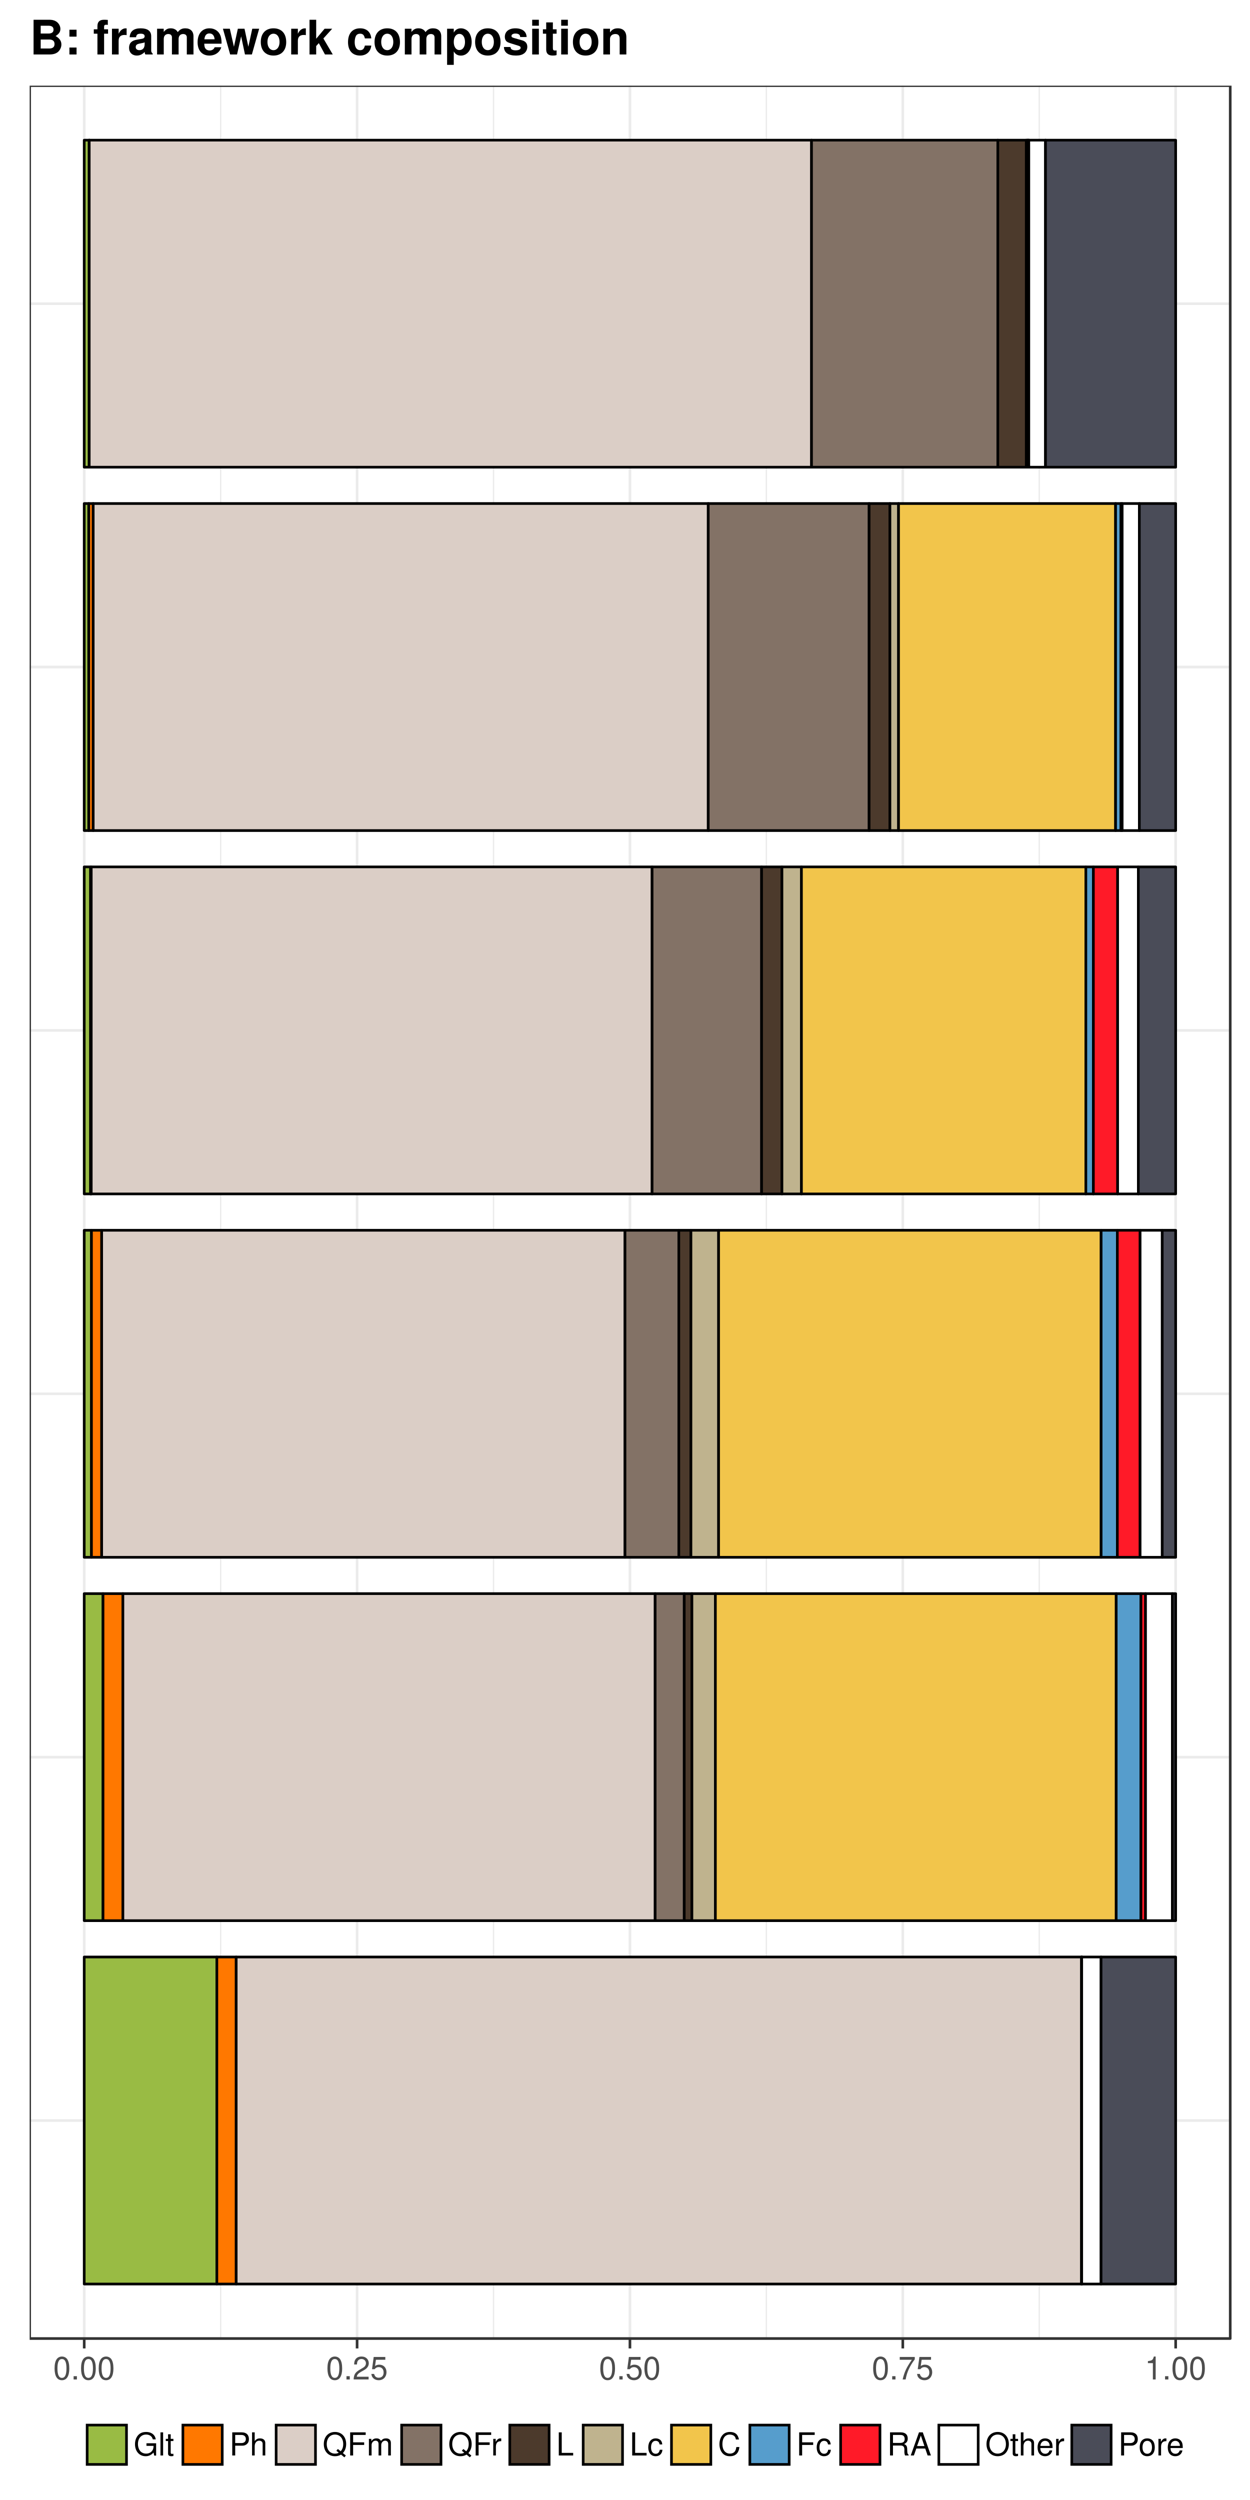 <?xml version="1.0" encoding="UTF-8"?>
<svg xmlns="http://www.w3.org/2000/svg" xmlns:xlink="http://www.w3.org/1999/xlink" width="504pt" height="1008pt" viewBox="0 0 504 1008" version="1.1">
<defs>
<g>
<symbol overflow="visible" id="glyph0-0">
<path style="stroke:none;" d=""/>
</symbol>
<symbol overflow="visible" id="glyph0-1">
<path style="stroke:none;" d="M 3.516 -9.25 C 2.672 -9.25 1.906 -8.875 1.438 -8.234 C 0.844 -7.422 0.547 -6.188 0.547 -4.484 C 0.547 -1.359 1.578 0.297 3.516 0.297 C 5.438 0.297 6.484 -1.359 6.484 -4.406 C 6.484 -6.188 6.203 -7.391 5.609 -8.234 C 5.125 -8.875 4.375 -9.25 3.516 -9.25 Z M 3.516 -8.25 C 4.734 -8.25 5.344 -7.016 5.344 -4.5 C 5.344 -1.875 4.75 -0.641 3.5 -0.641 C 2.297 -0.641 1.703 -1.922 1.703 -4.469 C 1.703 -7.016 2.297 -8.25 3.516 -8.25 Z M 3.516 -8.25 "/>
</symbol>
<symbol overflow="visible" id="glyph0-2">
<path style="stroke:none;" d="M 2.438 -1.328 L 1.109 -1.328 L 1.109 0 L 2.438 0 Z M 2.438 -1.328 "/>
</symbol>
<symbol overflow="visible" id="glyph0-3">
<path style="stroke:none;" d="M 6.469 -1.109 L 1.703 -1.109 C 1.812 -1.875 2.234 -2.375 3.344 -3.047 L 4.625 -3.766 C 5.891 -4.469 6.547 -5.406 6.547 -6.547 C 6.547 -7.312 6.234 -8.031 5.688 -8.531 C 5.156 -9.016 4.484 -9.25 3.641 -9.25 C 2.484 -9.25 1.625 -8.844 1.125 -8.047 C 0.812 -7.562 0.672 -6.984 0.641 -6.047 L 1.766 -6.047 C 1.797 -6.688 1.875 -7.047 2.031 -7.359 C 2.328 -7.922 2.922 -8.266 3.594 -8.266 C 4.625 -8.266 5.391 -7.531 5.391 -6.531 C 5.391 -5.781 4.969 -5.141 4.156 -4.688 L 2.984 -4 C 1.094 -2.906 0.531 -2.031 0.438 -0.016 L 6.469 -0.016 Z M 6.469 -1.109 "/>
</symbol>
<symbol overflow="visible" id="glyph0-4">
<path style="stroke:none;" d="M 6.094 -9.078 L 1.406 -9.078 L 0.734 -4.141 L 1.766 -4.141 C 2.297 -4.766 2.719 -4.984 3.438 -4.984 C 4.656 -4.984 5.406 -4.141 5.406 -2.797 C 5.406 -1.5 4.656 -0.703 3.422 -0.703 C 2.438 -0.703 1.844 -1.203 1.578 -2.234 L 0.453 -2.234 C 0.594 -1.484 0.734 -1.125 1 -0.797 C 1.516 -0.109 2.438 0.297 3.453 0.297 C 5.281 0.297 6.562 -1.031 6.562 -2.953 C 6.562 -4.75 5.375 -5.969 3.641 -5.969 C 3 -5.969 2.484 -5.812 1.953 -5.422 L 2.312 -7.953 L 6.094 -7.953 Z M 6.094 -9.078 "/>
</symbol>
<symbol overflow="visible" id="glyph0-5">
<path style="stroke:none;" d="M 6.656 -9.078 L 0.594 -9.078 L 0.594 -7.953 L 5.484 -7.953 C 3.328 -4.875 2.438 -2.984 1.766 0 L 2.969 0 C 3.469 -2.906 4.609 -5.406 6.656 -8.125 Z M 6.656 -9.078 "/>
</symbol>
<symbol overflow="visible" id="glyph0-6">
<path style="stroke:none;" d="M 3.312 -6.594 L 3.312 0 L 4.438 0 L 4.438 -9.25 L 3.703 -9.25 C 3.297 -7.828 3.047 -7.641 1.312 -7.406 L 1.312 -6.594 Z M 3.312 -6.594 "/>
</symbol>
<symbol overflow="visible" id="glyph0-7">
<path style="stroke:none;" d="M 9.078 -4.922 L 5.188 -4.922 L 5.188 -3.875 L 8.031 -3.875 L 8.031 -3.625 C 8.031 -1.953 6.797 -0.75 5.094 -0.75 C 4.141 -0.75 3.281 -1.094 2.734 -1.703 C 2.125 -2.375 1.75 -3.484 1.75 -4.625 C 1.75 -6.922 3.062 -8.438 5.031 -8.438 C 6.453 -8.438 7.469 -7.703 7.734 -6.5 L 8.938 -6.5 C 8.609 -8.391 7.172 -9.484 5.047 -9.484 C 3.906 -9.484 2.984 -9.188 2.25 -8.594 C 1.172 -7.688 0.562 -6.25 0.562 -4.562 C 0.562 -1.703 2.312 0.297 4.844 0.297 C 6.109 0.297 7.109 -0.172 8.031 -1.188 L 8.312 0.047 L 9.078 0.047 Z M 9.078 -4.922 "/>
</symbol>
<symbol overflow="visible" id="glyph0-8">
<path style="stroke:none;" d="M 1.938 -9.328 L 0.875 -9.328 L 0.875 0 L 1.938 0 Z M 1.938 -9.328 "/>
</symbol>
<symbol overflow="visible" id="glyph0-9">
<path style="stroke:none;" d="M 3.25 -6.703 L 2.156 -6.703 L 2.156 -8.547 L 1.094 -8.547 L 1.094 -6.703 L 0.172 -6.703 L 0.172 -5.828 L 1.094 -5.828 L 1.094 -0.766 C 1.094 -0.078 1.547 0.297 2.375 0.297 C 2.656 0.297 2.891 0.266 3.25 0.203 L 3.25 -0.688 C 3.094 -0.656 2.953 -0.641 2.734 -0.641 C 2.281 -0.641 2.156 -0.766 2.156 -1.234 L 2.156 -5.828 L 3.25 -5.828 Z M 3.25 -6.703 "/>
</symbol>
<symbol overflow="visible" id="glyph0-10">
<path style="stroke:none;" d="M 2.359 -3.953 L 5.281 -3.953 C 6.016 -3.953 6.594 -4.172 7.094 -4.625 C 7.656 -5.125 7.891 -5.734 7.891 -6.594 C 7.891 -8.344 6.859 -9.328 5.016 -9.328 L 1.172 -9.328 L 1.172 0 L 2.359 0 Z M 2.359 -5 L 2.359 -8.281 L 4.844 -8.281 C 5.969 -8.281 6.656 -7.672 6.656 -6.641 C 6.656 -5.625 5.969 -5 4.844 -5 Z M 2.359 -5 "/>
</symbol>
<symbol overflow="visible" id="glyph0-11">
<path style="stroke:none;" d="M 0.891 -9.328 L 0.891 0 L 1.953 0 L 1.953 -3.703 C 1.953 -5.062 2.672 -5.969 3.781 -5.969 C 4.141 -5.969 4.469 -5.859 4.719 -5.672 C 5.031 -5.438 5.156 -5.125 5.156 -4.641 L 5.156 0 L 6.219 0 L 6.219 -5.062 C 6.219 -6.188 5.406 -6.891 4.109 -6.891 C 3.156 -6.891 2.578 -6.609 1.953 -5.781 L 1.953 -9.328 Z M 0.891 -9.328 "/>
</symbol>
<symbol overflow="visible" id="glyph0-12">
<path style="stroke:none;" d="M 9.375 0.016 L 8.172 -0.969 C 9.062 -1.938 9.5 -3.141 9.5 -4.625 C 9.5 -7.531 7.672 -9.484 4.984 -9.484 C 2.297 -9.484 0.484 -7.531 0.484 -4.594 C 0.484 -1.672 2.297 0.297 4.984 0.297 C 5.922 0.297 6.688 0.094 7.438 -0.359 L 8.781 0.75 Z M 6.156 -2.625 L 5.562 -1.906 L 6.516 -1.109 C 5.969 -0.844 5.547 -0.75 4.984 -0.75 C 3 -0.75 1.672 -2.297 1.672 -4.594 C 1.672 -6.891 3 -8.438 4.984 -8.438 C 6.969 -8.438 8.312 -6.891 8.312 -4.609 C 8.312 -3.391 7.984 -2.469 7.297 -1.688 Z M 6.156 -2.625 "/>
</symbol>
<symbol overflow="visible" id="glyph0-13">
<path style="stroke:none;" d="M 2.344 -4.25 L 6.797 -4.25 L 6.797 -5.297 L 2.344 -5.297 L 2.344 -8.281 L 7.406 -8.281 L 7.406 -9.328 L 1.156 -9.328 L 1.156 0 L 2.344 0 Z M 2.344 -4.25 "/>
</symbol>
<symbol overflow="visible" id="glyph0-14">
<path style="stroke:none;" d="M 0.891 -6.703 L 0.891 0 L 1.969 0 L 1.969 -4.203 C 1.969 -5.188 2.672 -5.969 3.547 -5.969 C 4.344 -5.969 4.781 -5.484 4.781 -4.625 L 4.781 0 L 5.859 0 L 5.859 -4.203 C 5.859 -5.188 6.562 -5.969 7.438 -5.969 C 8.219 -5.969 8.672 -5.469 8.672 -4.625 L 8.672 0 L 9.75 0 L 9.75 -5.031 C 9.75 -6.234 9.062 -6.891 7.812 -6.891 C 6.906 -6.891 6.375 -6.625 5.75 -5.875 C 5.344 -6.594 4.812 -6.891 3.938 -6.891 C 3.047 -6.891 2.438 -6.562 1.875 -5.766 L 1.875 -6.703 Z M 0.891 -6.703 "/>
</symbol>
<symbol overflow="visible" id="glyph0-15">
<path style="stroke:none;" d="M 0.891 -6.703 L 0.891 0 L 1.953 0 L 1.953 -3.484 C 1.969 -5.094 2.641 -5.812 4.109 -5.766 L 4.109 -6.859 C 3.922 -6.891 3.828 -6.891 3.703 -6.891 C 3 -6.891 2.484 -6.484 1.875 -5.484 L 1.875 -6.703 Z M 0.891 -6.703 "/>
</symbol>
<symbol overflow="visible" id="glyph0-16">
<path style="stroke:none;" d="M 2.219 -9.328 L 1.031 -9.328 L 1.031 0 L 6.828 0 L 6.828 -1.047 L 2.219 -1.047 Z M 2.219 -9.328 "/>
</symbol>
<symbol overflow="visible" id="glyph0-17">
<path style="stroke:none;" d="M 6.031 -4.453 C 5.969 -5.109 5.828 -5.531 5.578 -5.906 C 5.125 -6.531 4.312 -6.891 3.375 -6.891 C 1.562 -6.891 0.391 -5.469 0.391 -3.234 C 0.391 -1.078 1.547 0.297 3.359 0.297 C 4.969 0.297 5.969 -0.672 6.109 -2.297 L 5.031 -2.297 C 4.844 -1.234 4.297 -0.688 3.391 -0.688 C 2.219 -0.688 1.516 -1.656 1.516 -3.234 C 1.516 -4.906 2.203 -5.906 3.359 -5.906 C 4.266 -5.906 4.828 -5.391 4.953 -4.453 Z M 6.031 -4.453 "/>
</symbol>
<symbol overflow="visible" id="glyph0-18">
<path style="stroke:none;" d="M 8.469 -6.438 C 8.094 -8.484 6.922 -9.484 4.875 -9.484 C 3.625 -9.484 2.609 -9.078 1.922 -8.312 C 1.078 -7.391 0.609 -6.062 0.609 -4.562 C 0.609 -3.016 1.094 -1.703 1.953 -0.797 C 2.688 -0.047 3.609 0.297 4.828 0.297 C 7.109 0.297 8.375 -0.938 8.656 -3.406 L 7.438 -3.406 C 7.328 -2.766 7.203 -2.328 7.016 -1.953 C 6.625 -1.188 5.828 -0.75 4.844 -0.75 C 2.984 -0.75 1.797 -2.234 1.797 -4.562 C 1.797 -6.969 2.922 -8.438 4.734 -8.438 C 5.484 -8.438 6.188 -8.219 6.578 -7.844 C 6.922 -7.531 7.109 -7.141 7.25 -6.438 Z M 8.469 -6.438 "/>
</symbol>
<symbol overflow="visible" id="glyph0-19">
<path style="stroke:none;" d="M 2.375 -4.016 L 5.453 -4.016 C 6.516 -4.016 6.984 -3.5 6.984 -2.359 L 6.969 -1.516 C 6.969 -0.953 7.078 -0.391 7.25 0 L 8.688 0 L 8.688 -0.297 C 8.234 -0.594 8.156 -0.938 8.125 -2.172 C 8.109 -3.719 7.875 -4.172 6.859 -4.609 C 7.906 -5.125 8.328 -5.766 8.328 -6.828 C 8.328 -8.453 7.328 -9.328 5.484 -9.328 L 1.188 -9.328 L 1.188 0 L 2.375 0 Z M 2.375 -5.062 L 2.375 -8.281 L 5.266 -8.281 C 5.922 -8.281 6.312 -8.172 6.609 -7.922 C 6.922 -7.656 7.094 -7.234 7.094 -6.688 C 7.094 -5.562 6.531 -5.062 5.266 -5.062 Z M 2.375 -5.062 "/>
</symbol>
<symbol overflow="visible" id="glyph0-20">
<path style="stroke:none;" d="M 6.062 -2.797 L 7.031 0 L 8.359 0 L 5.078 -9.328 L 3.547 -9.328 L 0.219 0 L 1.484 0 L 2.469 -2.797 Z M 5.734 -3.797 L 2.766 -3.797 L 4.297 -8.047 Z M 5.734 -3.797 "/>
</symbol>
<symbol overflow="visible" id="glyph0-21">
<path style="stroke:none;" d="M 4.984 -9.484 C 2.297 -9.484 0.484 -7.516 0.484 -4.594 C 0.484 -1.656 2.297 0.297 4.984 0.297 C 6.125 0.297 7.125 -0.047 7.891 -0.688 C 8.891 -1.547 9.5 -3 9.5 -4.516 C 9.5 -7.531 7.719 -9.484 4.984 -9.484 Z M 4.984 -8.438 C 7 -8.438 8.312 -6.906 8.312 -4.547 C 8.312 -2.297 6.969 -0.75 4.984 -0.75 C 3 -0.75 1.672 -2.297 1.672 -4.594 C 1.672 -6.891 3 -8.438 4.984 -8.438 Z M 4.984 -8.438 "/>
</symbol>
<symbol overflow="visible" id="glyph0-22">
<path style="stroke:none;" d="M 6.562 -3 C 6.562 -4.016 6.484 -4.625 6.297 -5.125 C 5.859 -6.234 4.844 -6.891 3.578 -6.891 C 1.719 -6.891 0.516 -5.484 0.516 -3.266 C 0.516 -1.047 1.656 0.297 3.562 0.297 C 5.094 0.297 6.156 -0.578 6.422 -2.031 L 5.344 -2.031 C 5.062 -1.156 4.453 -0.688 3.594 -0.688 C 2.922 -0.688 2.344 -1 1.984 -1.562 C 1.734 -1.938 1.641 -2.328 1.625 -3 Z M 1.656 -3.859 C 1.734 -5.109 2.5 -5.906 3.578 -5.906 C 4.656 -5.906 5.406 -5.062 5.406 -3.859 Z M 1.656 -3.859 "/>
</symbol>
<symbol overflow="visible" id="glyph0-23">
<path style="stroke:none;" d="M 3.484 -6.891 C 1.594 -6.891 0.453 -5.547 0.453 -3.297 C 0.453 -1.031 1.594 0.297 3.5 0.297 C 5.391 0.297 6.531 -1.047 6.531 -3.25 C 6.531 -5.578 5.422 -6.891 3.484 -6.891 Z M 3.5 -5.906 C 4.703 -5.906 5.406 -4.922 5.406 -3.266 C 5.406 -1.672 4.672 -0.688 3.5 -0.688 C 2.297 -0.688 1.578 -1.672 1.578 -3.297 C 1.578 -4.922 2.297 -5.906 3.5 -5.906 Z M 3.5 -5.906 "/>
</symbol>
<symbol overflow="visible" id="glyph1-0">
<path style="stroke:none;" d=""/>
</symbol>
<symbol overflow="visible" id="glyph1-1">
<path style="stroke:none;" d="M 1.578 0 L 7.875 0 C 9.484 0 10.562 -0.312 11.406 -1.016 C 12.25 -1.734 12.797 -2.906 12.797 -4.031 C 12.797 -5.422 12.062 -6.516 10.469 -7.438 C 11.844 -8.312 12.391 -9.125 12.391 -10.312 C 12.391 -11.297 11.906 -12.297 11.125 -12.984 C 10.297 -13.688 9.312 -14 7.812 -14 L 1.578 -14 Z M 4.453 -11.594 L 7.578 -11.594 C 8.922 -11.594 9.625 -11.062 9.625 -10.031 C 9.625 -8.969 8.922 -8.438 7.578 -8.438 L 4.453 -8.438 Z M 4.453 -6.031 L 7.891 -6.031 C 9.297 -6.031 10.031 -5.422 10.031 -4.203 C 10.031 -3.016 9.297 -2.406 7.891 -2.406 L 4.453 -2.406 Z M 4.453 -6.031 "/>
</symbol>
<symbol overflow="visible" id="glyph1-2">
<path style="stroke:none;" d="M 5.047 -2.797 L 2.172 -2.797 L 2.172 0 L 5.047 0 Z M 5.047 -9.984 L 2.172 -9.984 L 2.172 -7.188 L 5.047 -7.188 Z M 5.047 -9.984 "/>
</symbol>
<symbol overflow="visible" id="glyph1-3">
<path style="stroke:none;" d=""/>
</symbol>
<symbol overflow="visible" id="glyph1-4">
<path style="stroke:none;" d="M 6.016 -10.156 L 4.422 -10.156 L 4.422 -11.172 C 4.422 -11.719 4.641 -11.984 5.141 -11.984 C 5.391 -11.984 5.641 -11.969 5.922 -11.922 L 5.922 -13.938 C 5.344 -13.984 4.781 -14 4.375 -14 C 2.594 -14 1.734 -13.156 1.734 -11.406 L 1.734 -10.156 L 0.266 -10.156 L 0.266 -8.375 L 1.734 -8.375 L 1.734 0 L 4.422 0 L 4.422 -8.375 L 6.016 -8.375 Z M 6.016 -10.156 "/>
</symbol>
<symbol overflow="visible" id="glyph1-5">
<path style="stroke:none;" d="M 1.203 -10.375 L 1.203 0 L 3.891 0 L 3.891 -5.516 C 3.891 -7.094 4.688 -7.875 6.266 -7.875 C 6.547 -7.875 6.734 -7.859 7.109 -7.797 L 7.109 -10.516 C 6.953 -10.547 6.891 -10.547 6.781 -10.547 C 5.547 -10.547 4.5 -9.734 3.891 -8.328 L 3.891 -10.375 Z M 1.203 -10.375 "/>
</symbol>
<symbol overflow="visible" id="glyph1-6">
<path style="stroke:none;" d="M 10.062 -0.328 C 9.609 -0.766 9.453 -1.078 9.453 -1.594 L 9.453 -7.359 C 9.453 -9.469 8 -10.547 5.203 -10.547 C 2.406 -10.547 0.938 -9.359 0.766 -6.953 L 3.359 -6.953 C 3.5 -8.031 3.938 -8.375 5.266 -8.375 C 6.297 -8.375 6.812 -8.031 6.812 -7.328 C 6.812 -6.984 6.641 -6.703 6.359 -6.531 C 5.984 -6.344 5.984 -6.344 4.672 -6.125 L 3.594 -5.938 C 1.531 -5.594 0.531 -4.531 0.531 -2.672 C 0.531 -0.812 1.781 0.438 3.688 0.438 C 4.844 0.438 5.875 -0.031 6.844 -1.031 C 6.844 -0.5 6.891 -0.312 7.141 0 L 10.062 0 Z M 6.812 -4.172 C 6.812 -2.609 6.047 -1.734 4.688 -1.734 C 3.781 -1.734 3.219 -2.203 3.219 -2.969 C 3.219 -3.781 3.656 -4.172 4.766 -4.391 L 5.688 -4.578 C 6.391 -4.703 6.516 -4.75 6.812 -4.891 Z M 6.812 -4.172 "/>
</symbol>
<symbol overflow="visible" id="glyph1-7">
<path style="stroke:none;" d="M 1.156 -10.375 L 1.156 0 L 3.844 0 L 3.844 -6.219 C 3.844 -7.516 4.531 -8.25 5.688 -8.25 C 6.594 -8.25 7.141 -7.734 7.141 -6.906 L 7.141 0 L 9.828 0 L 9.828 -6.219 C 9.828 -7.484 10.516 -8.25 11.672 -8.25 C 12.578 -8.25 13.141 -7.734 13.141 -6.906 L 13.141 0 L 15.828 0 L 15.828 -7.328 C 15.828 -9.359 14.594 -10.547 12.516 -10.547 C 11.203 -10.547 10.297 -10.078 9.484 -9 C 8.984 -9.984 7.953 -10.547 6.656 -10.547 C 5.469 -10.547 4.703 -10.156 3.828 -9.078 L 3.828 -10.375 Z M 1.156 -10.375 "/>
</symbol>
<symbol overflow="visible" id="glyph1-8">
<path style="stroke:none;" d="M 10.062 -4.344 C 10.078 -4.578 10.078 -4.672 10.078 -4.797 C 10.078 -5.844 9.922 -6.797 9.672 -7.531 C 8.984 -9.406 7.312 -10.547 5.219 -10.547 C 2.25 -10.547 0.422 -8.391 0.422 -4.922 C 0.422 -1.594 2.234 0.438 5.172 0.438 C 7.484 0.438 9.375 -0.859 9.969 -2.922 L 7.312 -2.922 C 6.984 -2.094 6.234 -1.609 5.266 -1.609 C 4.5 -1.609 3.875 -1.938 3.5 -2.516 C 3.25 -2.906 3.156 -3.359 3.109 -4.344 Z M 3.156 -6.125 C 3.328 -7.719 4 -8.484 5.188 -8.484 C 6.406 -8.484 7.141 -7.656 7.281 -6.125 Z M 3.156 -6.125 "/>
</symbol>
<symbol overflow="visible" id="glyph1-9">
<path style="stroke:none;" d="M 11.766 0 L 14.703 -10.375 L 11.922 -10.375 L 10.344 -3.109 L 8.797 -10.375 L 6.109 -10.375 L 4.531 -3.109 L 2.875 -10.375 L 0.094 -10.375 L 3.016 0 L 5.781 0 L 7.438 -7.312 L 8.984 0 Z M 11.766 0 "/>
</symbol>
<symbol overflow="visible" id="glyph1-10">
<path style="stroke:none;" d="M 5.781 -10.547 C 2.609 -10.547 0.672 -8.453 0.672 -5.047 C 0.672 -1.625 2.609 0.438 5.797 0.438 C 8.969 0.438 10.922 -1.625 10.922 -4.969 C 10.922 -8.484 9.031 -10.547 5.781 -10.547 Z M 5.797 -8.375 C 7.281 -8.375 8.234 -7.047 8.234 -5.016 C 8.234 -3.078 7.234 -1.734 5.797 -1.734 C 4.344 -1.734 3.359 -3.047 3.359 -5.047 C 3.359 -7.047 4.344 -8.375 5.797 -8.375 Z M 5.797 -8.375 "/>
</symbol>
<symbol overflow="visible" id="glyph1-11">
<path style="stroke:none;" d="M 3.828 -6.344 L 3.828 -14 L 1.141 -14 L 1.141 0 L 3.828 0 L 3.828 -3.406 L 4.891 -4.578 L 7.375 0 L 10.516 0 L 6.734 -6.453 L 10.281 -10.375 L 7.219 -10.375 Z M 3.828 -6.344 "/>
</symbol>
<symbol overflow="visible" id="glyph1-12">
<path style="stroke:none;" d="M 10.031 -6.484 C 9.828 -9.031 8.156 -10.547 5.547 -10.547 C 2.438 -10.547 0.656 -8.5 0.656 -4.969 C 0.656 -1.562 2.438 0.438 5.516 0.438 C 8.031 0.438 9.781 -1.109 10.031 -3.594 L 7.453 -3.594 C 7.125 -2.25 6.594 -1.734 5.516 -1.734 C 4.141 -1.734 3.344 -2.938 3.344 -4.969 C 3.344 -5.969 3.531 -6.875 3.859 -7.484 C 4.172 -8.062 4.766 -8.375 5.531 -8.375 C 6.625 -8.375 7.141 -7.859 7.453 -6.484 Z M 10.031 -6.484 "/>
</symbol>
<symbol overflow="visible" id="glyph1-13">
<path style="stroke:none;" d="M 3.797 -10.375 L 1.109 -10.375 L 1.109 4.188 L 3.797 4.188 L 3.797 -1.234 C 4.453 -0.078 5.375 0.453 6.688 0.453 C 9.172 0.453 11.016 -1.875 11.016 -5.031 C 11.016 -6.484 10.594 -7.953 9.906 -8.906 C 9.219 -9.891 7.938 -10.547 6.688 -10.547 C 5.375 -10.547 4.453 -9.984 3.797 -8.828 Z M 6.062 -8.297 C 7.438 -8.297 8.328 -6.984 8.328 -5 C 8.328 -3.094 7.406 -1.781 6.062 -1.781 C 4.703 -1.781 3.797 -3.094 3.797 -5.031 C 3.797 -6.984 4.703 -8.297 6.062 -8.297 Z M 6.062 -8.297 "/>
</symbol>
<symbol overflow="visible" id="glyph1-14">
<path style="stroke:none;" d="M 9.703 -7.031 C 9.656 -9.219 7.969 -10.547 5.188 -10.547 C 2.547 -10.547 0.922 -9.219 0.922 -7.094 C 0.922 -6.391 1.141 -5.797 1.5 -5.391 C 1.859 -5.031 2.188 -4.859 3.188 -4.531 L 6.391 -3.531 C 7.062 -3.328 7.297 -3.109 7.297 -2.688 C 7.297 -2.062 6.547 -1.672 5.297 -1.672 C 4.594 -1.672 4.047 -1.781 3.703 -2.031 C 3.422 -2.25 3.297 -2.453 3.188 -3.016 L 0.562 -3.016 C 0.641 -0.734 2.297 0.438 5.453 0.438 C 6.891 0.438 7.984 0.141 8.75 -0.484 C 9.531 -1.094 9.984 -2.062 9.984 -3.078 C 9.984 -4.422 9.312 -5.281 7.953 -5.688 L 4.547 -6.656 C 3.797 -6.891 3.609 -7.047 3.609 -7.469 C 3.609 -8.047 4.219 -8.438 5.172 -8.438 C 6.453 -8.438 7.094 -7.969 7.109 -7.031 Z M 9.703 -7.031 "/>
</symbol>
<symbol overflow="visible" id="glyph1-15">
<path style="stroke:none;" d="M 3.969 -10.375 L 1.281 -10.375 L 1.281 0 L 3.969 0 Z M 3.969 -14 L 1.281 -14 L 1.281 -11.594 L 3.969 -11.594 Z M 3.969 -14 "/>
</symbol>
<symbol overflow="visible" id="glyph1-16">
<path style="stroke:none;" d="M 5.781 -10.156 L 4.281 -10.156 L 4.281 -12.938 L 1.594 -12.938 L 1.594 -10.156 L 0.266 -10.156 L 0.266 -8.375 L 1.594 -8.375 L 1.594 -2 C 1.594 -0.359 2.453 0.438 4.219 0.438 C 4.844 0.438 5.281 0.391 5.781 0.234 L 5.781 -1.656 C 5.516 -1.609 5.375 -1.594 5.172 -1.594 C 4.453 -1.594 4.281 -1.812 4.281 -2.734 L 4.281 -8.375 L 5.781 -8.375 Z M 5.781 -10.156 "/>
</symbol>
<symbol overflow="visible" id="glyph1-17">
<path style="stroke:none;" d="M 1.203 -10.375 L 1.203 0 L 3.891 0 L 3.891 -6.219 C 3.891 -7.453 4.75 -8.25 6.062 -8.25 C 7.219 -8.25 7.797 -7.625 7.797 -6.391 L 7.797 0 L 10.484 0 L 10.484 -6.953 C 10.484 -9.25 9.234 -10.547 7.016 -10.547 C 5.609 -10.547 4.672 -10.047 3.891 -8.875 L 3.891 -10.375 Z M 1.203 -10.375 "/>
</symbol>
</g>
<clipPath id="clip1">
  <path d="M 11.957 34.535 L 497 34.535 L 497 943 L 11.957 943 Z M 11.957 34.535 "/>
</clipPath>
<clipPath id="clip2">
  <path d="M 88 34.535 L 90 34.535 L 90 943.902 L 88 943.902 Z M 88 34.535 "/>
</clipPath>
<clipPath id="clip3">
  <path d="M 198 34.535 L 200 34.535 L 200 943.902 L 198 943.902 Z M 198 34.535 "/>
</clipPath>
<clipPath id="clip4">
  <path d="M 308 34.535 L 310 34.535 L 310 943.902 L 308 943.902 Z M 308 34.535 "/>
</clipPath>
<clipPath id="clip5">
  <path d="M 418 34.535 L 420 34.535 L 420 943.902 L 418 943.902 Z M 418 34.535 "/>
</clipPath>
<clipPath id="clip6">
  <path d="M 11.957 854 L 497 854 L 497 856 L 11.957 856 Z M 11.957 854 "/>
</clipPath>
<clipPath id="clip7">
  <path d="M 11.957 707 L 497 707 L 497 710 L 11.957 710 Z M 11.957 707 "/>
</clipPath>
<clipPath id="clip8">
  <path d="M 11.957 561 L 497 561 L 497 563 L 11.957 563 Z M 11.957 561 "/>
</clipPath>
<clipPath id="clip9">
  <path d="M 11.957 414 L 497 414 L 497 416 L 11.957 416 Z M 11.957 414 "/>
</clipPath>
<clipPath id="clip10">
  <path d="M 11.957 268 L 497 268 L 497 270 L 11.957 270 Z M 11.957 268 "/>
</clipPath>
<clipPath id="clip11">
  <path d="M 11.957 121 L 497 121 L 497 123 L 11.957 123 Z M 11.957 121 "/>
</clipPath>
<clipPath id="clip12">
  <path d="M 33 34.535 L 35 34.535 L 35 943.902 L 33 943.902 Z M 33 34.535 "/>
</clipPath>
<clipPath id="clip13">
  <path d="M 143 34.535 L 145 34.535 L 145 943.902 L 143 943.902 Z M 143 34.535 "/>
</clipPath>
<clipPath id="clip14">
  <path d="M 253 34.535 L 255 34.535 L 255 943.902 L 253 943.902 Z M 253 34.535 "/>
</clipPath>
<clipPath id="clip15">
  <path d="M 363 34.535 L 365 34.535 L 365 943.902 L 363 943.902 Z M 363 34.535 "/>
</clipPath>
<clipPath id="clip16">
  <path d="M 473 34.535 L 475 34.535 L 475 943.902 L 473 943.902 Z M 473 34.535 "/>
</clipPath>
<clipPath id="clip17">
  <path d="M 11.957 34.535 L 497 34.535 L 497 943.902 L 11.957 943.902 Z M 11.957 34.535 "/>
</clipPath>
</defs>
<g id="surface6922">
<rect x="0" y="0" width="504" height="1008" style="fill:rgb(100%,100%,100%);fill-opacity:1;stroke:none;"/>
<rect x="0" y="0" width="504" height="1008" style="fill:rgb(100%,100%,100%);fill-opacity:1;stroke:none;"/>
<path style="fill:none;stroke-width:1.067;stroke-linecap:round;stroke-linejoin:round;stroke:rgb(100%,100%,100%);stroke-opacity:1;stroke-miterlimit:10;" d="M 0 1008 L 504 1008 L 504 0 L 0 0 Z M 0 1008 "/>
<g clip-path="url(#clip1)" clip-rule="nonzero">
<path style=" stroke:none;fill-rule:nonzero;fill:rgb(100%,100%,100%);fill-opacity:1;" d="M 11.957 942.898 L 496.031 942.898 L 496.031 34.531 L 11.957 34.531 Z M 11.957 942.898 "/>
</g>
<g clip-path="url(#clip2)" clip-rule="nonzero">
<path style="fill:none;stroke-width:0.533;stroke-linecap:butt;stroke-linejoin:round;stroke:rgb(92.157%,92.157%,92.157%);stroke-opacity:1;stroke-miterlimit:10;" d="M 88.969 942.898 L 88.969 34.535 "/>
</g>
<g clip-path="url(#clip3)" clip-rule="nonzero">
<path style="fill:none;stroke-width:0.533;stroke-linecap:butt;stroke-linejoin:round;stroke:rgb(92.157%,92.157%,92.157%);stroke-opacity:1;stroke-miterlimit:10;" d="M 198.984 942.898 L 198.984 34.535 "/>
</g>
<g clip-path="url(#clip4)" clip-rule="nonzero">
<path style="fill:none;stroke-width:0.533;stroke-linecap:butt;stroke-linejoin:round;stroke:rgb(92.157%,92.157%,92.157%);stroke-opacity:1;stroke-miterlimit:10;" d="M 309 942.898 L 309 34.535 "/>
</g>
<g clip-path="url(#clip5)" clip-rule="nonzero">
<path style="fill:none;stroke-width:0.533;stroke-linecap:butt;stroke-linejoin:round;stroke:rgb(92.157%,92.157%,92.157%);stroke-opacity:1;stroke-miterlimit:10;" d="M 419.02 942.898 L 419.02 34.535 "/>
</g>
<g clip-path="url(#clip6)" clip-rule="nonzero">
<path style="fill:none;stroke-width:1.067;stroke-linecap:butt;stroke-linejoin:round;stroke:rgb(92.157%,92.157%,92.157%);stroke-opacity:1;stroke-miterlimit:10;" d="M 11.957 854.992 L 496.031 854.992 "/>
</g>
<g clip-path="url(#clip7)" clip-rule="nonzero">
<path style="fill:none;stroke-width:1.067;stroke-linecap:butt;stroke-linejoin:round;stroke:rgb(92.157%,92.157%,92.157%);stroke-opacity:1;stroke-miterlimit:10;" d="M 11.957 708.484 L 496.031 708.484 "/>
</g>
<g clip-path="url(#clip8)" clip-rule="nonzero">
<path style="fill:none;stroke-width:1.067;stroke-linecap:butt;stroke-linejoin:round;stroke:rgb(92.157%,92.157%,92.157%);stroke-opacity:1;stroke-miterlimit:10;" d="M 11.957 561.973 L 496.031 561.973 "/>
</g>
<g clip-path="url(#clip9)" clip-rule="nonzero">
<path style="fill:none;stroke-width:1.067;stroke-linecap:butt;stroke-linejoin:round;stroke:rgb(92.157%,92.157%,92.157%);stroke-opacity:1;stroke-miterlimit:10;" d="M 11.957 415.461 L 496.031 415.461 "/>
</g>
<g clip-path="url(#clip10)" clip-rule="nonzero">
<path style="fill:none;stroke-width:1.067;stroke-linecap:butt;stroke-linejoin:round;stroke:rgb(92.157%,92.157%,92.157%);stroke-opacity:1;stroke-miterlimit:10;" d="M 11.957 268.949 L 496.031 268.949 "/>
</g>
<g clip-path="url(#clip11)" clip-rule="nonzero">
<path style="fill:none;stroke-width:1.067;stroke-linecap:butt;stroke-linejoin:round;stroke:rgb(92.157%,92.157%,92.157%);stroke-opacity:1;stroke-miterlimit:10;" d="M 11.957 122.441 L 496.031 122.441 "/>
</g>
<g clip-path="url(#clip12)" clip-rule="nonzero">
<path style="fill:none;stroke-width:1.067;stroke-linecap:butt;stroke-linejoin:round;stroke:rgb(92.157%,92.157%,92.157%);stroke-opacity:1;stroke-miterlimit:10;" d="M 33.957 942.898 L 33.957 34.535 "/>
</g>
<g clip-path="url(#clip13)" clip-rule="nonzero">
<path style="fill:none;stroke-width:1.067;stroke-linecap:butt;stroke-linejoin:round;stroke:rgb(92.157%,92.157%,92.157%);stroke-opacity:1;stroke-miterlimit:10;" d="M 143.977 942.898 L 143.977 34.535 "/>
</g>
<g clip-path="url(#clip14)" clip-rule="nonzero">
<path style="fill:none;stroke-width:1.067;stroke-linecap:butt;stroke-linejoin:round;stroke:rgb(92.157%,92.157%,92.157%);stroke-opacity:1;stroke-miterlimit:10;" d="M 253.992 942.898 L 253.992 34.535 "/>
</g>
<g clip-path="url(#clip15)" clip-rule="nonzero">
<path style="fill:none;stroke-width:1.067;stroke-linecap:butt;stroke-linejoin:round;stroke:rgb(92.157%,92.157%,92.157%);stroke-opacity:1;stroke-miterlimit:10;" d="M 364.008 942.898 L 364.008 34.535 "/>
</g>
<g clip-path="url(#clip16)" clip-rule="nonzero">
<path style="fill:none;stroke-width:1.067;stroke-linecap:butt;stroke-linejoin:round;stroke:rgb(92.157%,92.157%,92.157%);stroke-opacity:1;stroke-miterlimit:10;" d="M 474.027 942.898 L 474.027 34.535 "/>
</g>
<path style="fill-rule:nonzero;fill:rgb(60%,73.333%,26.667%);fill-opacity:1;stroke-width:1.067;stroke-linecap:butt;stroke-linejoin:round;stroke:rgb(0%,0%,0%);stroke-opacity:1;stroke-miterlimit:10;" d="M 33.957 920.922 L 87.434 920.922 L 87.434 789.062 L 33.957 789.062 Z M 33.957 920.922 "/>
<path style="fill-rule:nonzero;fill:rgb(100%,47.059%,0%);fill-opacity:1;stroke-width:1.067;stroke-linecap:butt;stroke-linejoin:round;stroke:rgb(0%,0%,0%);stroke-opacity:1;stroke-miterlimit:10;" d="M 87.434 920.922 L 95.23 920.922 L 95.23 789.062 L 87.434 789.062 Z M 87.434 920.922 "/>
<path style="fill-rule:nonzero;fill:rgb(85.882%,80.784%,77.647%);fill-opacity:1;stroke-width:1.067;stroke-linecap:butt;stroke-linejoin:round;stroke:rgb(0%,0%,0%);stroke-opacity:1;stroke-miterlimit:10;" d="M 95.234 920.922 L 436.141 920.922 L 436.141 789.062 L 95.234 789.062 Z M 95.234 920.922 "/>
<path style="fill:none;stroke-width:1.067;stroke-linecap:butt;stroke-linejoin:round;stroke:rgb(0%,0%,0%);stroke-opacity:1;stroke-miterlimit:10;" d="M 436.141 920.922 L 436.141 789.062 Z M 436.141 920.922 "/>
<path style="fill:none;stroke-width:1.067;stroke-linecap:butt;stroke-linejoin:round;stroke:rgb(0%,0%,0%);stroke-opacity:1;stroke-miterlimit:10;" d="M 436.141 920.922 L 436.141 789.062 Z M 436.141 920.922 "/>
<path style="fill:none;stroke-width:1.067;stroke-linecap:butt;stroke-linejoin:round;stroke:rgb(0%,0%,0%);stroke-opacity:1;stroke-miterlimit:10;" d="M 436.141 920.922 L 436.141 789.062 Z M 436.141 920.922 "/>
<path style="fill:none;stroke-width:1.067;stroke-linecap:butt;stroke-linejoin:round;stroke:rgb(0%,0%,0%);stroke-opacity:1;stroke-miterlimit:10;" d="M 436.145 920.922 L 436.145 789.062 Z M 436.145 920.922 "/>
<path style="fill:none;stroke-width:1.067;stroke-linecap:butt;stroke-linejoin:round;stroke:rgb(0%,0%,0%);stroke-opacity:1;stroke-miterlimit:10;" d="M 436.145 920.922 L 436.145 789.062 Z M 436.145 920.922 "/>
<path style="fill:none;stroke-width:1.067;stroke-linecap:butt;stroke-linejoin:round;stroke:rgb(0%,0%,0%);stroke-opacity:1;stroke-miterlimit:10;" d="M 436.145 920.922 L 436.145 789.062 Z M 436.145 920.922 "/>
<path style="fill-rule:nonzero;fill:rgb(100%,100%,100%);fill-opacity:1;stroke-width:1.067;stroke-linecap:butt;stroke-linejoin:round;stroke:rgb(0%,0%,0%);stroke-opacity:1;stroke-miterlimit:10;" d="M 436.148 920.922 L 443.949 920.922 L 443.949 789.062 L 436.148 789.062 Z M 436.148 920.922 "/>
<path style="fill-rule:nonzero;fill:rgb(29.02%,29.804%,34.51%);fill-opacity:1;stroke-width:1.067;stroke-linecap:butt;stroke-linejoin:round;stroke:rgb(0%,0%,0%);stroke-opacity:1;stroke-miterlimit:10;" d="M 443.945 920.922 L 474.023 920.922 L 474.023 789.062 L 443.945 789.062 Z M 443.945 920.922 "/>
<path style="fill-rule:nonzero;fill:rgb(60%,73.333%,26.667%);fill-opacity:1;stroke-width:1.067;stroke-linecap:butt;stroke-linejoin:round;stroke:rgb(0%,0%,0%);stroke-opacity:1;stroke-miterlimit:10;" d="M 33.957 774.414 L 41.539 774.414 L 41.539 642.555 L 33.957 642.555 Z M 33.957 774.414 "/>
<path style="fill-rule:nonzero;fill:rgb(100%,47.059%,0%);fill-opacity:1;stroke-width:1.067;stroke-linecap:butt;stroke-linejoin:round;stroke:rgb(0%,0%,0%);stroke-opacity:1;stroke-miterlimit:10;" d="M 41.539 774.414 L 49.551 774.414 L 49.551 642.555 L 41.539 642.555 Z M 41.539 774.414 "/>
<path style="fill-rule:nonzero;fill:rgb(85.882%,80.784%,77.647%);fill-opacity:1;stroke-width:1.067;stroke-linecap:butt;stroke-linejoin:round;stroke:rgb(0%,0%,0%);stroke-opacity:1;stroke-miterlimit:10;" d="M 49.551 774.414 L 264.156 774.414 L 264.156 642.555 L 49.551 642.555 Z M 49.551 774.414 "/>
<path style="fill-rule:nonzero;fill:rgb(51.373%,44.706%,40%);fill-opacity:1;stroke-width:1.067;stroke-linecap:butt;stroke-linejoin:round;stroke:rgb(0%,0%,0%);stroke-opacity:1;stroke-miterlimit:10;" d="M 264.16 774.414 L 275.883 774.414 L 275.883 642.555 L 264.16 642.555 Z M 264.16 774.414 "/>
<path style="fill-rule:nonzero;fill:rgb(29.804%,22.745%,17.255%);fill-opacity:1;stroke-width:1.067;stroke-linecap:butt;stroke-linejoin:round;stroke:rgb(0%,0%,0%);stroke-opacity:1;stroke-miterlimit:10;" d="M 275.883 774.414 L 278.977 774.414 L 278.977 642.555 L 275.883 642.555 Z M 275.883 774.414 "/>
<path style="fill-rule:nonzero;fill:rgb(74.902%,70.196%,55.686%);fill-opacity:1;stroke-width:1.067;stroke-linecap:butt;stroke-linejoin:round;stroke:rgb(0%,0%,0%);stroke-opacity:1;stroke-miterlimit:10;" d="M 278.977 774.414 L 288.445 774.414 L 288.445 642.555 L 278.977 642.555 Z M 278.977 774.414 "/>
<path style="fill-rule:nonzero;fill:rgb(94.902%,77.255%,29.412%);fill-opacity:1;stroke-width:1.067;stroke-linecap:butt;stroke-linejoin:round;stroke:rgb(0%,0%,0%);stroke-opacity:1;stroke-miterlimit:10;" d="M 288.445 774.414 L 450.051 774.414 L 450.051 642.555 L 288.445 642.555 Z M 288.445 774.414 "/>
<path style="fill-rule:nonzero;fill:rgb(33.725%,61.569%,80%);fill-opacity:1;stroke-width:1.067;stroke-linecap:butt;stroke-linejoin:round;stroke:rgb(0%,0%,0%);stroke-opacity:1;stroke-miterlimit:10;" d="M 450.051 774.414 L 460.035 774.414 L 460.035 642.555 L 450.051 642.555 Z M 450.051 774.414 "/>
<path style="fill-rule:nonzero;fill:rgb(100%,10.196%,15.686%);fill-opacity:1;stroke-width:1.067;stroke-linecap:butt;stroke-linejoin:round;stroke:rgb(0%,0%,0%);stroke-opacity:1;stroke-miterlimit:10;" d="M 460.031 774.414 L 461.875 774.414 L 461.875 642.555 L 460.031 642.555 Z M 460.031 774.414 "/>
<path style="fill-rule:nonzero;fill:rgb(100%,100%,100%);fill-opacity:1;stroke-width:1.067;stroke-linecap:butt;stroke-linejoin:round;stroke:rgb(0%,0%,0%);stroke-opacity:1;stroke-miterlimit:10;" d="M 461.879 774.414 L 472.699 774.414 L 472.699 642.555 L 461.879 642.555 Z M 461.879 774.414 "/>
<path style="fill-rule:nonzero;fill:rgb(29.02%,29.804%,34.51%);fill-opacity:1;stroke-width:1.067;stroke-linecap:butt;stroke-linejoin:round;stroke:rgb(0%,0%,0%);stroke-opacity:1;stroke-miterlimit:10;" d="M 472.699 774.414 L 474.027 774.414 L 474.027 642.555 L 472.699 642.555 Z M 472.699 774.414 "/>
<path style="fill-rule:nonzero;fill:rgb(60%,73.333%,26.667%);fill-opacity:1;stroke-width:1.067;stroke-linecap:butt;stroke-linejoin:round;stroke:rgb(0%,0%,0%);stroke-opacity:1;stroke-miterlimit:10;" d="M 33.957 627.902 L 36.875 627.902 L 36.875 496.043 L 33.957 496.043 Z M 33.957 627.902 "/>
<path style="fill-rule:nonzero;fill:rgb(100%,47.059%,0%);fill-opacity:1;stroke-width:1.067;stroke-linecap:butt;stroke-linejoin:round;stroke:rgb(0%,0%,0%);stroke-opacity:1;stroke-miterlimit:10;" d="M 36.879 627.902 L 40.996 627.902 L 40.996 496.043 L 36.879 496.043 Z M 36.879 627.902 "/>
<path style="fill-rule:nonzero;fill:rgb(85.882%,80.784%,77.647%);fill-opacity:1;stroke-width:1.067;stroke-linecap:butt;stroke-linejoin:round;stroke:rgb(0%,0%,0%);stroke-opacity:1;stroke-miterlimit:10;" d="M 40.996 627.902 L 251.996 627.902 L 251.996 496.043 L 40.996 496.043 Z M 40.996 627.902 "/>
<path style="fill-rule:nonzero;fill:rgb(51.373%,44.706%,40%);fill-opacity:1;stroke-width:1.067;stroke-linecap:butt;stroke-linejoin:round;stroke:rgb(0%,0%,0%);stroke-opacity:1;stroke-miterlimit:10;" d="M 251.996 627.902 L 273.699 627.902 L 273.699 496.043 L 251.996 496.043 Z M 251.996 627.902 "/>
<path style="fill-rule:nonzero;fill:rgb(29.804%,22.745%,17.255%);fill-opacity:1;stroke-width:1.067;stroke-linecap:butt;stroke-linejoin:round;stroke:rgb(0%,0%,0%);stroke-opacity:1;stroke-miterlimit:10;" d="M 273.695 627.902 L 278.578 627.902 L 278.578 496.043 L 273.695 496.043 Z M 273.695 627.902 "/>
<path style="fill-rule:nonzero;fill:rgb(74.902%,70.196%,55.686%);fill-opacity:1;stroke-width:1.067;stroke-linecap:butt;stroke-linejoin:round;stroke:rgb(0%,0%,0%);stroke-opacity:1;stroke-miterlimit:10;" d="M 278.582 627.902 L 289.746 627.902 L 289.746 496.043 L 278.582 496.043 Z M 278.582 627.902 "/>
<path style="fill-rule:nonzero;fill:rgb(94.902%,77.255%,29.412%);fill-opacity:1;stroke-width:1.067;stroke-linecap:butt;stroke-linejoin:round;stroke:rgb(0%,0%,0%);stroke-opacity:1;stroke-miterlimit:10;" d="M 289.742 627.902 L 443.973 627.902 L 443.973 496.043 L 289.742 496.043 Z M 289.742 627.902 "/>
<path style="fill-rule:nonzero;fill:rgb(33.725%,61.569%,80%);fill-opacity:1;stroke-width:1.067;stroke-linecap:butt;stroke-linejoin:round;stroke:rgb(0%,0%,0%);stroke-opacity:1;stroke-miterlimit:10;" d="M 443.977 627.902 L 450.512 627.902 L 450.512 496.043 L 443.977 496.043 Z M 443.977 627.902 "/>
<path style="fill-rule:nonzero;fill:rgb(100%,10.196%,15.686%);fill-opacity:1;stroke-width:1.067;stroke-linecap:butt;stroke-linejoin:round;stroke:rgb(0%,0%,0%);stroke-opacity:1;stroke-miterlimit:10;" d="M 450.508 627.902 L 459.688 627.902 L 459.688 496.043 L 450.508 496.043 Z M 450.508 627.902 "/>
<path style="fill-rule:nonzero;fill:rgb(100%,100%,100%);fill-opacity:1;stroke-width:1.067;stroke-linecap:butt;stroke-linejoin:round;stroke:rgb(0%,0%,0%);stroke-opacity:1;stroke-miterlimit:10;" d="M 459.691 627.902 L 468.613 627.902 L 468.613 496.043 L 459.691 496.043 Z M 459.691 627.902 "/>
<path style="fill-rule:nonzero;fill:rgb(29.02%,29.804%,34.51%);fill-opacity:1;stroke-width:1.067;stroke-linecap:butt;stroke-linejoin:round;stroke:rgb(0%,0%,0%);stroke-opacity:1;stroke-miterlimit:10;" d="M 468.613 627.902 L 474.027 627.902 L 474.027 496.043 L 468.613 496.043 Z M 468.613 627.902 "/>
<path style="fill-rule:nonzero;fill:rgb(60%,73.333%,26.667%);fill-opacity:1;stroke-width:1.067;stroke-linecap:butt;stroke-linejoin:round;stroke:rgb(0%,0%,0%);stroke-opacity:1;stroke-miterlimit:10;" d="M 33.957 481.391 L 36.523 481.391 L 36.523 349.531 L 33.957 349.531 Z M 33.957 481.391 "/>
<path style="fill-rule:nonzero;fill:rgb(100%,47.059%,0%);fill-opacity:1;stroke-width:1.067;stroke-linecap:butt;stroke-linejoin:round;stroke:rgb(0%,0%,0%);stroke-opacity:1;stroke-miterlimit:10;" d="M 36.523 481.391 L 36.789 481.391 L 36.789 349.531 L 36.523 349.531 Z M 36.523 481.391 "/>
<path style="fill-rule:nonzero;fill:rgb(85.882%,80.784%,77.647%);fill-opacity:1;stroke-width:1.067;stroke-linecap:butt;stroke-linejoin:round;stroke:rgb(0%,0%,0%);stroke-opacity:1;stroke-miterlimit:10;" d="M 36.789 481.391 L 262.926 481.391 L 262.926 349.531 L 36.789 349.531 Z M 36.789 481.391 "/>
<path style="fill-rule:nonzero;fill:rgb(51.373%,44.706%,40%);fill-opacity:1;stroke-width:1.067;stroke-linecap:butt;stroke-linejoin:round;stroke:rgb(0%,0%,0%);stroke-opacity:1;stroke-miterlimit:10;" d="M 262.926 481.391 L 307.074 481.391 L 307.074 349.531 L 262.926 349.531 Z M 262.926 481.391 "/>
<path style="fill-rule:nonzero;fill:rgb(29.804%,22.745%,17.255%);fill-opacity:1;stroke-width:1.067;stroke-linecap:butt;stroke-linejoin:round;stroke:rgb(0%,0%,0%);stroke-opacity:1;stroke-miterlimit:10;" d="M 307.078 481.391 L 315.277 481.391 L 315.277 349.531 L 307.078 349.531 Z M 307.078 481.391 "/>
<path style="fill-rule:nonzero;fill:rgb(74.902%,70.196%,55.686%);fill-opacity:1;stroke-width:1.067;stroke-linecap:butt;stroke-linejoin:round;stroke:rgb(0%,0%,0%);stroke-opacity:1;stroke-miterlimit:10;" d="M 315.277 481.391 L 323.148 481.391 L 323.148 349.531 L 315.277 349.531 Z M 315.277 481.391 "/>
<path style="fill-rule:nonzero;fill:rgb(94.902%,77.255%,29.412%);fill-opacity:1;stroke-width:1.067;stroke-linecap:butt;stroke-linejoin:round;stroke:rgb(0%,0%,0%);stroke-opacity:1;stroke-miterlimit:10;" d="M 323.145 481.391 L 437.809 481.391 L 437.809 349.531 L 323.145 349.531 Z M 323.145 481.391 "/>
<path style="fill-rule:nonzero;fill:rgb(33.725%,61.569%,80%);fill-opacity:1;stroke-width:1.067;stroke-linecap:butt;stroke-linejoin:round;stroke:rgb(0%,0%,0%);stroke-opacity:1;stroke-miterlimit:10;" d="M 437.809 481.391 L 440.848 481.391 L 440.848 349.531 L 437.809 349.531 Z M 437.809 481.391 "/>
<path style="fill-rule:nonzero;fill:rgb(100%,10.196%,15.686%);fill-opacity:1;stroke-width:1.067;stroke-linecap:butt;stroke-linejoin:round;stroke:rgb(0%,0%,0%);stroke-opacity:1;stroke-miterlimit:10;" d="M 440.852 481.391 L 450.637 481.391 L 450.637 349.531 L 440.852 349.531 Z M 440.852 481.391 "/>
<path style="fill-rule:nonzero;fill:rgb(100%,100%,100%);fill-opacity:1;stroke-width:1.067;stroke-linecap:butt;stroke-linejoin:round;stroke:rgb(0%,0%,0%);stroke-opacity:1;stroke-miterlimit:10;" d="M 450.637 481.391 L 458.977 481.391 L 458.977 349.531 L 450.637 349.531 Z M 450.637 481.391 "/>
<path style="fill-rule:nonzero;fill:rgb(29.02%,29.804%,34.51%);fill-opacity:1;stroke-width:1.067;stroke-linecap:butt;stroke-linejoin:round;stroke:rgb(0%,0%,0%);stroke-opacity:1;stroke-miterlimit:10;" d="M 458.977 481.391 L 474.027 481.391 L 474.027 349.531 L 458.977 349.531 Z M 458.977 481.391 "/>
<path style="fill-rule:nonzero;fill:rgb(60%,73.333%,26.667%);fill-opacity:1;stroke-width:1.067;stroke-linecap:butt;stroke-linejoin:round;stroke:rgb(0%,0%,0%);stroke-opacity:1;stroke-miterlimit:10;" d="M 33.957 334.883 L 35.789 334.883 L 35.789 203.023 L 33.957 203.023 Z M 33.957 334.883 "/>
<path style="fill-rule:nonzero;fill:rgb(100%,47.059%,0%);fill-opacity:1;stroke-width:1.067;stroke-linecap:butt;stroke-linejoin:round;stroke:rgb(0%,0%,0%);stroke-opacity:1;stroke-miterlimit:10;" d="M 35.793 334.883 L 37.582 334.883 L 37.582 203.023 L 35.793 203.023 Z M 35.793 334.883 "/>
<path style="fill-rule:nonzero;fill:rgb(85.882%,80.784%,77.647%);fill-opacity:1;stroke-width:1.067;stroke-linecap:butt;stroke-linejoin:round;stroke:rgb(0%,0%,0%);stroke-opacity:1;stroke-miterlimit:10;" d="M 37.578 334.883 L 285.559 334.883 L 285.559 203.023 L 37.578 203.023 Z M 37.578 334.883 "/>
<path style="fill-rule:nonzero;fill:rgb(51.373%,44.706%,40%);fill-opacity:1;stroke-width:1.067;stroke-linecap:butt;stroke-linejoin:round;stroke:rgb(0%,0%,0%);stroke-opacity:1;stroke-miterlimit:10;" d="M 285.559 334.883 L 350.43 334.883 L 350.43 203.023 L 285.559 203.023 Z M 285.559 334.883 "/>
<path style="fill-rule:nonzero;fill:rgb(29.804%,22.745%,17.255%);fill-opacity:1;stroke-width:1.067;stroke-linecap:butt;stroke-linejoin:round;stroke:rgb(0%,0%,0%);stroke-opacity:1;stroke-miterlimit:10;" d="M 350.43 334.883 L 358.816 334.883 L 358.816 203.023 L 350.43 203.023 Z M 350.43 334.883 "/>
<path style="fill-rule:nonzero;fill:rgb(74.902%,70.196%,55.686%);fill-opacity:1;stroke-width:1.067;stroke-linecap:butt;stroke-linejoin:round;stroke:rgb(0%,0%,0%);stroke-opacity:1;stroke-miterlimit:10;" d="M 358.816 334.883 L 362.293 334.883 L 362.293 203.023 L 358.816 203.023 Z M 358.816 334.883 "/>
<path style="fill-rule:nonzero;fill:rgb(94.902%,77.255%,29.412%);fill-opacity:1;stroke-width:1.067;stroke-linecap:butt;stroke-linejoin:round;stroke:rgb(0%,0%,0%);stroke-opacity:1;stroke-miterlimit:10;" d="M 362.293 334.883 L 449.801 334.883 L 449.801 203.023 L 362.293 203.023 Z M 362.293 334.883 "/>
<path style="fill-rule:nonzero;fill:rgb(33.725%,61.569%,80%);fill-opacity:1;stroke-width:1.067;stroke-linecap:butt;stroke-linejoin:round;stroke:rgb(0%,0%,0%);stroke-opacity:1;stroke-miterlimit:10;" d="M 449.801 334.883 L 451.957 334.883 L 451.957 203.023 L 449.801 203.023 Z M 449.801 334.883 "/>
<path style="fill-rule:nonzero;fill:rgb(100%,10.196%,15.686%);fill-opacity:1;stroke-width:1.067;stroke-linecap:butt;stroke-linejoin:round;stroke:rgb(0%,0%,0%);stroke-opacity:1;stroke-miterlimit:10;" d="M 451.957 334.883 L 452.457 334.883 L 452.457 203.023 L 451.957 203.023 Z M 451.957 334.883 "/>
<path style="fill-rule:nonzero;fill:rgb(100%,100%,100%);fill-opacity:1;stroke-width:1.067;stroke-linecap:butt;stroke-linejoin:round;stroke:rgb(0%,0%,0%);stroke-opacity:1;stroke-miterlimit:10;" d="M 452.457 334.883 L 459.379 334.883 L 459.379 203.023 L 452.457 203.023 Z M 452.457 334.883 "/>
<path style="fill-rule:nonzero;fill:rgb(29.02%,29.804%,34.51%);fill-opacity:1;stroke-width:1.067;stroke-linecap:butt;stroke-linejoin:round;stroke:rgb(0%,0%,0%);stroke-opacity:1;stroke-miterlimit:10;" d="M 459.379 334.883 L 474.027 334.883 L 474.027 203.023 L 459.379 203.023 Z M 459.379 334.883 "/>
<path style="fill-rule:nonzero;fill:rgb(60%,73.333%,26.667%);fill-opacity:1;stroke-width:1.067;stroke-linecap:butt;stroke-linejoin:round;stroke:rgb(0%,0%,0%);stroke-opacity:1;stroke-miterlimit:10;" d="M 33.957 188.371 L 35.969 188.371 L 35.969 56.512 L 33.957 56.512 Z M 33.957 188.371 "/>
<path style="fill:none;stroke-width:1.067;stroke-linecap:butt;stroke-linejoin:round;stroke:rgb(0%,0%,0%);stroke-opacity:1;stroke-miterlimit:10;" d="M 35.973 188.371 L 35.973 56.512 Z M 35.973 188.371 "/>
<path style="fill-rule:nonzero;fill:rgb(85.882%,80.784%,77.647%);fill-opacity:1;stroke-width:1.067;stroke-linecap:butt;stroke-linejoin:round;stroke:rgb(0%,0%,0%);stroke-opacity:1;stroke-miterlimit:10;" d="M 35.973 188.371 L 327.207 188.371 L 327.207 56.512 L 35.973 56.512 Z M 35.973 188.371 "/>
<path style="fill-rule:nonzero;fill:rgb(51.373%,44.706%,40%);fill-opacity:1;stroke-width:1.067;stroke-linecap:butt;stroke-linejoin:round;stroke:rgb(0%,0%,0%);stroke-opacity:1;stroke-miterlimit:10;" d="M 327.207 188.371 L 402.32 188.371 L 402.32 56.512 L 327.207 56.512 Z M 327.207 188.371 "/>
<path style="fill-rule:nonzero;fill:rgb(29.804%,22.745%,17.255%);fill-opacity:1;stroke-width:1.067;stroke-linecap:butt;stroke-linejoin:round;stroke:rgb(0%,0%,0%);stroke-opacity:1;stroke-miterlimit:10;" d="M 402.316 188.371 L 413.797 188.371 L 413.797 56.512 L 402.316 56.512 Z M 402.316 188.371 "/>
<path style="fill-rule:nonzero;fill:rgb(74.902%,70.196%,55.686%);fill-opacity:1;stroke-width:1.067;stroke-linecap:butt;stroke-linejoin:round;stroke:rgb(0%,0%,0%);stroke-opacity:1;stroke-miterlimit:10;" d="M 413.797 188.371 L 414.312 188.371 L 414.312 56.512 L 413.797 56.512 Z M 413.797 188.371 "/>
<path style="fill:none;stroke-width:1.067;stroke-linecap:butt;stroke-linejoin:round;stroke:rgb(0%,0%,0%);stroke-opacity:1;stroke-miterlimit:10;" d="M 414.312 188.371 L 414.312 56.512 Z M 414.312 188.371 "/>
<path style="fill-rule:nonzero;fill:rgb(33.725%,61.569%,80%);fill-opacity:1;stroke-width:1.067;stroke-linecap:butt;stroke-linejoin:round;stroke:rgb(0%,0%,0%);stroke-opacity:1;stroke-miterlimit:10;" d="M 414.312 188.371 L 414.812 188.371 L 414.812 56.512 L 414.312 56.512 Z M 414.312 188.371 "/>
<path style="fill:none;stroke-width:1.067;stroke-linecap:butt;stroke-linejoin:round;stroke:rgb(0%,0%,0%);stroke-opacity:1;stroke-miterlimit:10;" d="M 414.812 188.371 L 414.812 56.512 Z M 414.812 188.371 "/>
<path style="fill-rule:nonzero;fill:rgb(100%,100%,100%);fill-opacity:1;stroke-width:1.067;stroke-linecap:butt;stroke-linejoin:round;stroke:rgb(0%,0%,0%);stroke-opacity:1;stroke-miterlimit:10;" d="M 414.816 188.371 L 421.543 188.371 L 421.543 56.512 L 414.816 56.512 Z M 414.816 188.371 "/>
<path style="fill-rule:nonzero;fill:rgb(29.02%,29.804%,34.51%);fill-opacity:1;stroke-width:1.067;stroke-linecap:butt;stroke-linejoin:round;stroke:rgb(0%,0%,0%);stroke-opacity:1;stroke-miterlimit:10;" d="M 421.543 188.371 L 474.027 188.371 L 474.027 56.512 L 421.543 56.512 Z M 421.543 188.371 "/>
<g clip-path="url(#clip17)" clip-rule="nonzero">
<path style="fill:none;stroke-width:1.067;stroke-linecap:round;stroke-linejoin:round;stroke:rgb(20%,20%,20%);stroke-opacity:1;stroke-miterlimit:10;" d="M 11.957 942.898 L 496.031 942.898 L 496.031 34.531 L 11.957 34.531 Z M 11.957 942.898 "/>
</g>
<path style="fill:none;stroke-width:1.067;stroke-linecap:butt;stroke-linejoin:round;stroke:rgb(20%,20%,20%);stroke-opacity:1;stroke-miterlimit:10;" d="M 33.957 946.883 L 33.957 942.898 "/>
<path style="fill:none;stroke-width:1.067;stroke-linecap:butt;stroke-linejoin:round;stroke:rgb(20%,20%,20%);stroke-opacity:1;stroke-miterlimit:10;" d="M 143.977 946.883 L 143.977 942.898 "/>
<path style="fill:none;stroke-width:1.067;stroke-linecap:butt;stroke-linejoin:round;stroke:rgb(20%,20%,20%);stroke-opacity:1;stroke-miterlimit:10;" d="M 253.992 946.883 L 253.992 942.898 "/>
<path style="fill:none;stroke-width:1.067;stroke-linecap:butt;stroke-linejoin:round;stroke:rgb(20%,20%,20%);stroke-opacity:1;stroke-miterlimit:10;" d="M 364.008 946.883 L 364.008 942.898 "/>
<path style="fill:none;stroke-width:1.067;stroke-linecap:butt;stroke-linejoin:round;stroke:rgb(20%,20%,20%);stroke-opacity:1;stroke-miterlimit:10;" d="M 474.027 946.883 L 474.027 942.898 "/>
<g style="fill:rgb(30.196%,30.196%,30.196%);fill-opacity:1;">
  <use xlink:href="#glyph0-1" x="21.457" y="959.405"/>
  <use xlink:href="#glyph0-2" x="28.573" y="959.405"/>
  <use xlink:href="#glyph0-1" x="32.132" y="959.405"/>
  <use xlink:href="#glyph0-1" x="39.248" y="959.405"/>
</g>
<g style="fill:rgb(30.196%,30.196%,30.196%);fill-opacity:1;">
  <use xlink:href="#glyph0-1" x="131.477" y="959.405"/>
  <use xlink:href="#glyph0-2" x="138.593" y="959.405"/>
  <use xlink:href="#glyph0-3" x="142.151" y="959.405"/>
  <use xlink:href="#glyph0-4" x="149.268" y="959.405"/>
</g>
<g style="fill:rgb(30.196%,30.196%,30.196%);fill-opacity:1;">
  <use xlink:href="#glyph0-1" x="241.492" y="959.405"/>
  <use xlink:href="#glyph0-2" x="248.608" y="959.405"/>
  <use xlink:href="#glyph0-4" x="252.167" y="959.405"/>
  <use xlink:href="#glyph0-1" x="259.283" y="959.405"/>
</g>
<g style="fill:rgb(30.196%,30.196%,30.196%);fill-opacity:1;">
  <use xlink:href="#glyph0-1" x="351.508" y="959.405"/>
  <use xlink:href="#glyph0-2" x="358.624" y="959.405"/>
  <use xlink:href="#glyph0-5" x="362.183" y="959.405"/>
  <use xlink:href="#glyph0-4" x="369.299" y="959.405"/>
</g>
<g style="fill:rgb(30.196%,30.196%,30.196%);fill-opacity:1;">
  <use xlink:href="#glyph0-6" x="461.527" y="959.405"/>
  <use xlink:href="#glyph0-2" x="468.644" y="959.405"/>
  <use xlink:href="#glyph0-1" x="472.202" y="959.405"/>
  <use xlink:href="#glyph0-1" x="479.318" y="959.405"/>
</g>
<path style=" stroke:none;fill-rule:nonzero;fill:rgb(100%,100%,100%);fill-opacity:1;" d="M 24.441 1000.031 L 483.539 1000.031 L 483.539 971.414 L 24.441 971.414 Z M 24.441 1000.031 "/>
<path style=" stroke:none;fill-rule:nonzero;fill:rgb(100%,100%,100%);fill-opacity:1;" d="M 34.434 994.359 L 51.715 994.359 L 51.715 977.078 L 34.434 977.078 Z M 34.434 994.359 "/>
<path style="fill-rule:nonzero;fill:rgb(60%,73.333%,26.667%);fill-opacity:1;stroke-width:1.067;stroke-linecap:round;stroke-linejoin:miter;stroke:rgb(0%,0%,0%);stroke-opacity:1;stroke-miterlimit:10;" d="M 35.141 993.652 L 51.004 993.652 L 51.004 977.789 L 35.141 977.789 Z M 35.141 993.652 "/>
<path style=" stroke:none;fill-rule:nonzero;fill:rgb(100%,100%,100%);fill-opacity:1;" d="M 73.031 994.359 L 90.312 994.359 L 90.312 977.078 L 73.031 977.078 Z M 73.031 994.359 "/>
<path style="fill-rule:nonzero;fill:rgb(100%,47.059%,0%);fill-opacity:1;stroke-width:1.067;stroke-linecap:round;stroke-linejoin:miter;stroke:rgb(0%,0%,0%);stroke-opacity:1;stroke-miterlimit:10;" d="M 73.742 993.652 L 89.605 993.652 L 89.605 977.789 L 73.742 977.789 Z M 73.742 993.652 "/>
<path style=" stroke:none;fill-rule:nonzero;fill:rgb(100%,100%,100%);fill-opacity:1;" d="M 110.633 994.359 L 127.914 994.359 L 127.914 977.078 L 110.633 977.078 Z M 110.633 994.359 "/>
<path style="fill-rule:nonzero;fill:rgb(85.882%,80.784%,77.647%);fill-opacity:1;stroke-width:1.067;stroke-linecap:round;stroke-linejoin:miter;stroke:rgb(0%,0%,0%);stroke-opacity:1;stroke-miterlimit:10;" d="M 111.34 993.652 L 127.203 993.652 L 127.203 977.789 L 111.34 977.789 Z M 111.34 993.652 "/>
<path style=" stroke:none;fill-rule:nonzero;fill:rgb(100%,100%,100%);fill-opacity:1;" d="M 161.234 994.359 L 178.516 994.359 L 178.516 977.078 L 161.234 977.078 Z M 161.234 994.359 "/>
<path style="fill-rule:nonzero;fill:rgb(51.373%,44.706%,40%);fill-opacity:1;stroke-width:1.067;stroke-linecap:round;stroke-linejoin:miter;stroke:rgb(0%,0%,0%);stroke-opacity:1;stroke-miterlimit:10;" d="M 161.941 993.652 L 177.805 993.652 L 177.805 977.789 L 161.941 977.789 Z M 161.941 993.652 "/>
<path style=" stroke:none;fill-rule:nonzero;fill:rgb(100%,100%,100%);fill-opacity:1;" d="M 204.832 994.359 L 222.113 994.359 L 222.113 977.078 L 204.832 977.078 Z M 204.832 994.359 "/>
<path style="fill-rule:nonzero;fill:rgb(29.804%,22.745%,17.255%);fill-opacity:1;stroke-width:1.067;stroke-linecap:round;stroke-linejoin:miter;stroke:rgb(0%,0%,0%);stroke-opacity:1;stroke-miterlimit:10;" d="M 205.543 993.652 L 221.406 993.652 L 221.406 977.789 L 205.543 977.789 Z M 205.543 993.652 "/>
<path style=" stroke:none;fill-rule:nonzero;fill:rgb(100%,100%,100%);fill-opacity:1;" d="M 234.434 994.359 L 251.715 994.359 L 251.715 977.078 L 234.434 977.078 Z M 234.434 994.359 "/>
<path style="fill-rule:nonzero;fill:rgb(74.902%,70.196%,55.686%);fill-opacity:1;stroke-width:1.067;stroke-linecap:round;stroke-linejoin:miter;stroke:rgb(0%,0%,0%);stroke-opacity:1;stroke-miterlimit:10;" d="M 235.141 993.652 L 251.004 993.652 L 251.004 977.789 L 235.141 977.789 Z M 235.141 993.652 "/>
<path style=" stroke:none;fill-rule:nonzero;fill:rgb(100%,100%,100%);fill-opacity:1;" d="M 270.031 994.359 L 287.312 994.359 L 287.312 977.078 L 270.031 977.078 Z M 270.031 994.359 "/>
<path style="fill-rule:nonzero;fill:rgb(94.902%,77.255%,29.412%);fill-opacity:1;stroke-width:1.067;stroke-linecap:round;stroke-linejoin:miter;stroke:rgb(0%,0%,0%);stroke-opacity:1;stroke-miterlimit:10;" d="M 270.742 993.652 L 286.605 993.652 L 286.605 977.789 L 270.742 977.789 Z M 270.742 993.652 "/>
<path style=" stroke:none;fill-rule:nonzero;fill:rgb(100%,100%,100%);fill-opacity:1;" d="M 301.633 994.359 L 318.914 994.359 L 318.914 977.078 L 301.633 977.078 Z M 301.633 994.359 "/>
<path style="fill-rule:nonzero;fill:rgb(33.725%,61.569%,80%);fill-opacity:1;stroke-width:1.067;stroke-linecap:round;stroke-linejoin:miter;stroke:rgb(0%,0%,0%);stroke-opacity:1;stroke-miterlimit:10;" d="M 302.34 993.652 L 318.203 993.652 L 318.203 977.789 L 302.34 977.789 Z M 302.34 993.652 "/>
<path style=" stroke:none;fill-rule:nonzero;fill:rgb(100%,100%,100%);fill-opacity:1;" d="M 338.234 994.359 L 355.516 994.359 L 355.516 977.078 L 338.234 977.078 Z M 338.234 994.359 "/>
<path style="fill-rule:nonzero;fill:rgb(100%,10.196%,15.686%);fill-opacity:1;stroke-width:1.067;stroke-linecap:round;stroke-linejoin:miter;stroke:rgb(0%,0%,0%);stroke-opacity:1;stroke-miterlimit:10;" d="M 338.941 993.652 L 354.805 993.652 L 354.805 977.789 L 338.941 977.789 Z M 338.941 993.652 "/>
<path style=" stroke:none;fill-rule:nonzero;fill:rgb(100%,100%,100%);fill-opacity:1;" d="M 377.832 994.359 L 395.113 994.359 L 395.113 977.078 L 377.832 977.078 Z M 377.832 994.359 "/>
<path style="fill-rule:nonzero;fill:rgb(100%,100%,100%);fill-opacity:1;stroke-width:1.067;stroke-linecap:round;stroke-linejoin:miter;stroke:rgb(0%,0%,0%);stroke-opacity:1;stroke-miterlimit:10;" d="M 378.543 993.652 L 394.406 993.652 L 394.406 977.789 L 378.543 977.789 Z M 378.543 993.652 "/>
<path style=" stroke:none;fill-rule:nonzero;fill:rgb(100%,100%,100%);fill-opacity:1;" d="M 431.434 994.359 L 448.715 994.359 L 448.715 977.078 L 431.434 977.078 Z M 431.434 994.359 "/>
<path style="fill-rule:nonzero;fill:rgb(29.02%,29.804%,34.51%);fill-opacity:1;stroke-width:1.067;stroke-linecap:round;stroke-linejoin:miter;stroke:rgb(0%,0%,0%);stroke-opacity:1;stroke-miterlimit:10;" d="M 432.141 993.652 L 448.004 993.652 L 448.004 977.789 L 432.141 977.789 Z M 432.141 993.652 "/>
<g style="fill:rgb(0%,0%,0%);fill-opacity:1;">
  <use xlink:href="#glyph0-7" x="53.871" y="990.05"/>
  <use xlink:href="#glyph0-8" x="63.829" y="990.05"/>
  <use xlink:href="#glyph0-9" x="66.671" y="990.05"/>
</g>
<g style="fill:rgb(0%,0%,0%);fill-opacity:1;">
  <use xlink:href="#glyph0-10" x="92.473" y="990.05"/>
  <use xlink:href="#glyph0-11" x="100.741" y="990.05"/>
</g>
<g style="fill:rgb(0%,0%,0%);fill-opacity:1;">
  <use xlink:href="#glyph0-12" x="130.074" y="990.05"/>
  <use xlink:href="#glyph0-13" x="140.032" y="990.05"/>
  <use xlink:href="#glyph0-14" x="147.853" y="990.05"/>
</g>
<g style="fill:rgb(0%,0%,0%);fill-opacity:1;">
  <use xlink:href="#glyph0-12" x="180.672" y="990.05"/>
  <use xlink:href="#glyph0-13" x="190.63" y="990.05"/>
  <use xlink:href="#glyph0-15" x="197.989" y="990.05"/>
</g>
<g style="fill:rgb(0%,0%,0%);fill-opacity:1;">
  <use xlink:href="#glyph0-16" x="224.273" y="990.05"/>
</g>
<g style="fill:rgb(0%,0%,0%);fill-opacity:1;">
  <use xlink:href="#glyph0-16" x="253.871" y="990.05"/>
  <use xlink:href="#glyph0-17" x="260.987" y="990.05"/>
</g>
<g style="fill:rgb(0%,0%,0%);fill-opacity:1;">
  <use xlink:href="#glyph0-18" x="289.473" y="990.05"/>
</g>
<g style="fill:rgb(0%,0%,0%);fill-opacity:1;">
  <use xlink:href="#glyph0-13" x="321.074" y="990.05"/>
  <use xlink:href="#glyph0-17" x="328.895" y="990.05"/>
</g>
<g style="fill:rgb(0%,0%,0%);fill-opacity:1;">
  <use xlink:href="#glyph0-19" x="357.672" y="990.05"/>
  <use xlink:href="#glyph0-20" x="366.99" y="990.05"/>
</g>
<g style="fill:rgb(0%,0%,0%);fill-opacity:1;">
  <use xlink:href="#glyph0-21" x="397.273" y="990.05"/>
  <use xlink:href="#glyph0-9" x="407.231" y="990.05"/>
  <use xlink:href="#glyph0-11" x="410.713" y="990.05"/>
  <use xlink:href="#glyph0-22" x="417.829" y="990.05"/>
  <use xlink:href="#glyph0-15" x="424.945" y="990.05"/>
</g>
<g style="fill:rgb(0%,0%,0%);fill-opacity:1;">
  <use xlink:href="#glyph0-10" x="450.871" y="990.05"/>
  <use xlink:href="#glyph0-23" x="459.075" y="990.05"/>
  <use xlink:href="#glyph0-15" x="466.191" y="990.05"/>
  <use xlink:href="#glyph0-22" x="470.326" y="990.05"/>
</g>
<g style="fill:rgb(0%,0%,0%);fill-opacity:1;">
  <use xlink:href="#glyph1-1" x="11.957" y="21.965"/>
  <use xlink:href="#glyph1-2" x="25.819" y="21.965"/>
  <use xlink:href="#glyph1-3" x="32.213" y="21.965"/>
  <use xlink:href="#glyph1-4" x="37.55" y="21.965"/>
  <use xlink:href="#glyph1-5" x="43.943" y="21.965"/>
  <use xlink:href="#glyph1-6" x="51.508" y="21.965"/>
  <use xlink:href="#glyph1-7" x="62.183" y="21.965"/>
  <use xlink:href="#glyph1-8" x="79.251" y="21.965"/>
  <use xlink:href="#glyph1-9" x="89.791" y="21.965"/>
  <use xlink:href="#glyph1-10" x="104.478" y="21.965"/>
  <use xlink:href="#glyph1-5" x="116.208" y="21.965"/>
  <use xlink:href="#glyph1-11" x="123.657" y="21.965"/>
  <use xlink:href="#glyph1-3" x="134.332" y="21.965"/>
  <use xlink:href="#glyph1-12" x="139.669" y="21.965"/>
  <use xlink:href="#glyph1-10" x="150.344" y="21.965"/>
  <use xlink:href="#glyph1-7" x="162.074" y="21.965"/>
  <use xlink:href="#glyph1-13" x="179.162" y="21.965"/>
  <use xlink:href="#glyph1-10" x="190.893" y="21.965"/>
  <use xlink:href="#glyph1-14" x="202.623" y="21.965"/>
  <use xlink:href="#glyph1-15" x="213.298" y="21.965"/>
  <use xlink:href="#glyph1-16" x="218.635" y="21.965"/>
  <use xlink:href="#glyph1-15" x="224.99" y="21.965"/>
  <use xlink:href="#glyph1-10" x="230.327" y="21.965"/>
  <use xlink:href="#glyph1-17" x="242.058" y="21.965"/>
</g>
</g>
</svg>
